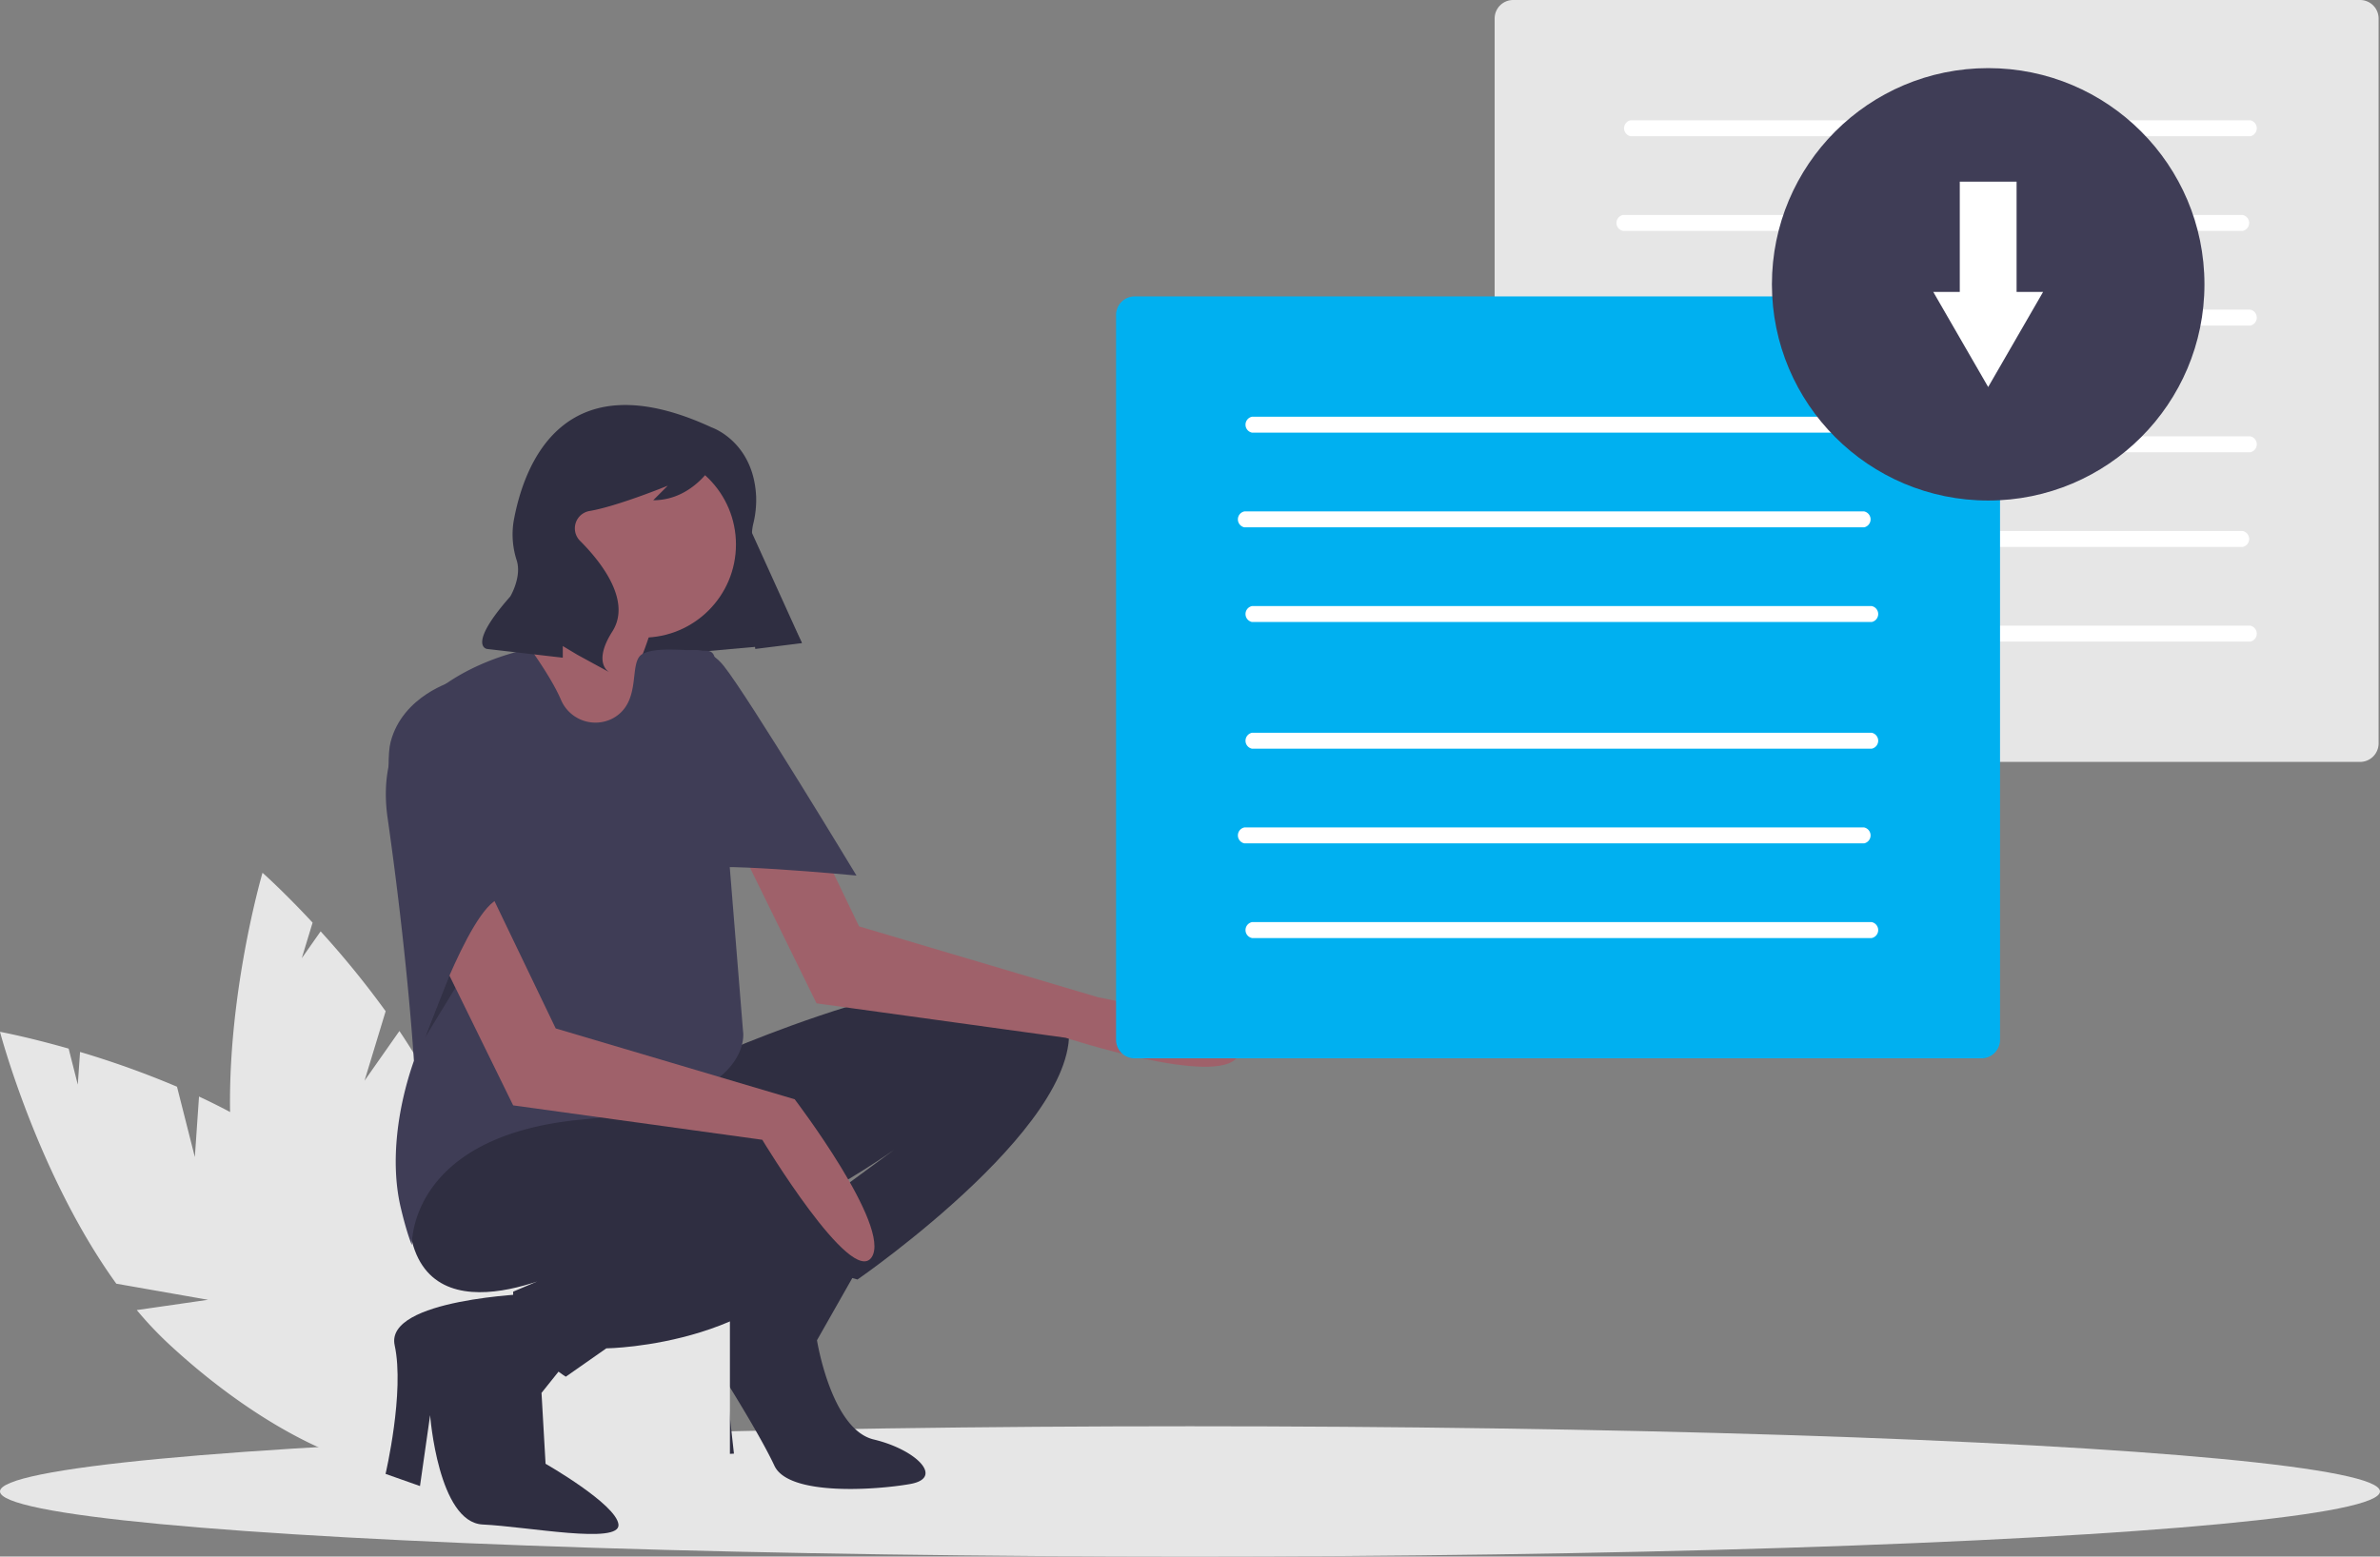 <svg id="ac21ac2c-fe4f-4034-a272-ff155c287926" data-name="Layer 1" xmlns="http://www.w3.org/2000/svg" width="796" height="520.76" viewBox="0 0 796 520.76"><rect x="0" y="0" width="796" height="520.76" fill="#808080" stroke="none"/><title>download_files</title><path d="M267.166,576.725l-5.968-23.538a305.643,305.643,0,0,0-32.427-11.634l-.754,10.939L224.962,540.441C211.297,536.539,202,534.82,202,534.82s12.558,47.753,38.897,84.261l30.691,5.391-23.843,3.438a123.656,123.656,0,0,0,10.665,11.302c38.316,35.565,80.992,51.882,95.32,36.446s-5.117-56.781-43.433-92.346c-11.878-11.026-26.8-19.873-41.736-26.837Z" transform="translate(-202 -189.62)" fill="#e6e6e6"/><path d="M323.924,551.164l7.058-23.234a305.646,305.646,0,0,0-21.746-26.721l-6.299,8.975,3.614-11.896C296.87,487.883,289.8,481.606,289.8,481.606S275.866,528.976,279.543,573.843l23.486,20.479-22.187-9.381a123.657,123.657,0,0,0,3.288,15.188c14.416,50.251,42.515,86.279,62.759,80.471s24.97-51.252,10.554-101.503c-4.469-15.578-12.669-30.865-21.856-44.547Z" transform="translate(-202 -189.62)" fill="#e6e6e6"/><ellipse cx="398" cy="498.962" rx="398" ry="21.799" fill="#e6e6e6"/><path d="M442.049,542.491s105.678-46.742,116.517-13.548-69.774,88.742-69.774,88.742l-33.871-9.484,46.065-33.871s-63,44.71-94.839,34.548-46.742-38.613-46.742-38.613Z" transform="translate(-202 -189.62)" fill="#2f2e41"/><path d="M489.468,612.942l-14.226,25.065s4.742,29.807,18.968,33.194,23.71,12.871,12.194,14.903-40.645,4.065-45.387-6.097-16.258-28.452-16.258-28.452l2.71,24.387-13.548.677-2.032-27.774a19.09,19.09,0,0,1,3.387-17.613c6.774-8.806,26.449-26.027,26.449-26.027Z" transform="translate(-202 -189.62)" fill="#2f2e41"/><path d="M338.427,592.453a2.25,2.25,0,0,0-2.302,2.188v85.775a2.25,2.25,0,0,0,2.302,2.188H443.82a2.25,2.25,0,0,0,2.302-2.188v-85.775a2.25,2.25,0,0,0-2.302-2.188Z" transform="translate(-202 -189.62)" fill="#e6e6e6"/><polygon points="268.162 215.015 201.069 221.012 180.665 165.412 239.264 151.296 268.162 215.015" fill="#2f2e41"/><path d="M391.242,562.136s106.355-3.387,89.42,37.258-75.871,41.323-75.871,41.323l-13.548,9.484s-18.29-10.839-17.613-28.452l22.355-9.484s-50.807,27.774-56.903-10.839S391.242,562.136,391.242,562.136Z" transform="translate(-202 -189.62)" fill="#2f2e41"/><path d="M379.726,622.426S330.613,624.12,334,639.701s-3.048,43.016-3.048,43.016l11.516,4.065,3.387-23.71s2.71,35.903,17.613,36.581,46.065,6.774,45.387,0-24.387-20.323-24.387-20.323l-1.355-23.71,8.129-10.161Z" transform="translate(-202 -189.62)" fill="#2f2e41"/><circle cx="214.984" cy="182.16" r="31.161" fill="#9f616a"/><path d="M391.242,377.2s-.677,27.774-17.613,31.161-13.21,19.307-13.21,19.307l28.79,36.919L425.113,425.297l3.387-14.226s-14.903,6.097-11.516-2.71a106.371,106.371,0,0,0,4.742-15.581Z" transform="translate(-202 -189.62)" fill="#9f616a"/><path d="M389.598,423.69c-1.635-3.772-4.695-9.208-10.211-17.023,0,0-54.532,9.145-47.758,56.565s8.806,81.291,8.806,81.291-.026.073-.076.217c-5.249,15.052-7.994,33.382-4.327,48.896,2.133,9.023,3.726,12.532,3.726,12.532s-1.355-36.581,56.903-42,53.855-29.468,53.855-29.468l-9.484-117.194c-.185-4.204,1.497-10.088-2.71-10.161-8.923-.154-16.799-1.254-21.339,1.016-5.083,2.542.133,16.146-10.115,21.634A12.521,12.521,0,0,1,389.598,423.69Z" transform="translate(-202 -189.62)" fill="#3f3d56"/><path d="M439.974,332.596s14.042,4.681,14.918,23.11a33.304,33.304,0,0,1-.972,9.217c-.806,3.414-1.322,10.788,5.015,20.419a190.121,190.121,0,0,1,11.278,19.437h0l-15.607,1.951-3.319-25.87a128.822,128.822,0,0,0-10.23-36.318l-.108-.241s-6.828,12.681-20.484,12.681l4.877-4.877s-16.91,6.918-26.167,8.472a5.888,5.888,0,0,0-3.269,9.887q.084.087.172.175c5.853,5.853,17.558,19.509,10.73,30.239S405.833,414.534,405.833,414.534L395.103,408.681,390.226,405.755v3.902l-25.362-2.926s-6.828-.975,7.804-17.558c0,0,3.864-6.44,2.173-11.994a28.015,28.015,0,0,1-1.065-13.102C377.054,345.791,389.915,309.435,439.974,332.596Z" transform="translate(-202 -189.62)" fill="#2f2e41"/><polygon points="150.319 326.367 142.161 347.113 152.322 330.45 150.319 326.367" opacity="0.2"/><path d="M338.403,487.619,373.629,559.426l83.323,11.516s29.807,49.452,36.581,39.29-25.742-52.839-25.742-52.839l-79.936-23.71-25.065-52.161Z" transform="translate(-202 -189.62)" fill="#9f616a"/><path d="M439.865,453.483l35.226,71.807L558.414,536.806s50.669,16.568,57.444,6.407-46.605-19.955-46.605-19.955L489.317,499.547l-25.065-52.161Z" transform="translate(-202 -189.62)" fill="#9f616a"/><path d="M353.645,417.506s-16.936,4.742-21,20.323,11.516,98.904,11.516,98.904,17.274-49.79,26.758-46.403C370.919,490.329,371.935,424.958,353.645,417.506Z" transform="translate(-202 -189.62)" fill="#3f3d56"/><path d="M426.468,409.716s9.484-7.452,17.613,2.71,44.371,70.113,44.371,70.113-53.178-5.081-53.178-1.694Z" transform="translate(-202 -189.62)" fill="#3f3d56"/><path d="M708.074,189.62a6.194,6.194,0,0,0-6.187,6.187V438.33a6.194,6.194,0,0,0,6.187,6.187h283.271a6.194,6.194,0,0,0,6.187-6.187V195.807a6.194,6.194,0,0,0-6.187-6.187Z" transform="translate(-202 -189.62)" fill="#e6e6e6"/><path d="M747.36,335.596a2.72,2.72,0,0,0,0,5.331H954.606a2.72,2.72,0,0,0,0-5.331Z" transform="translate(-202 -189.62)" fill="#fff"/><path d="M744.813,367.269a2.72,2.72,0,0,0,0,5.331H952.059a2.72,2.72,0,0,0,0-5.331Z" transform="translate(-202 -189.62)" fill="#fff"/><path d="M747.36,398.943a2.72,2.72,0,0,0,0,5.331H954.606a2.72,2.72,0,0,0,0-5.331Z" transform="translate(-202 -189.62)" fill="#fff"/><path d="M747.36,229.863a2.721,2.721,0,0,0,0,5.333H954.606a2.721,2.721,0,0,0,0-5.333Z" transform="translate(-202 -189.62)" fill="#fff"/><path d="M744.813,261.536a2.721,2.721,0,0,0,0,5.333H952.059a2.721,2.721,0,0,0,0-5.333Z" transform="translate(-202 -189.62)" fill="#fff"/><path d="M747.36,293.21a2.721,2.721,0,0,0,0,5.333H954.606a2.721,2.721,0,0,0,0-5.333Z" transform="translate(-202 -189.62)" fill="#fff"/><path d="M581.459,288.793a6.194,6.194,0,0,0-6.187,6.187V537.503a6.194,6.194,0,0,0,6.187,6.187h283.271a6.194,6.194,0,0,0,6.187-6.187V294.98a6.194,6.194,0,0,0-6.187-6.187Z" transform="translate(-202 -189.62)" fill="#00b0f0"/><path d="M620.745,434.769a2.72,2.72,0,0,0,0,5.331H827.991a2.72,2.72,0,0,0,0-5.331Z" transform="translate(-202 -189.62)" fill="#fff"/><path d="M618.198,466.443a2.72,2.72,0,0,0,0,5.331H825.444a2.72,2.72,0,0,0,0-5.331Z" transform="translate(-202 -189.62)" fill="#fff"/><path d="M620.745,498.116a2.72,2.72,0,0,0,0,5.331H827.991a2.72,2.72,0,0,0,0-5.331Z" transform="translate(-202 -189.62)" fill="#fff"/><path d="M620.745,329.036a2.721,2.721,0,0,0,0,5.333H827.991a2.721,2.721,0,0,0,0-5.333Z" transform="translate(-202 -189.62)" fill="#fff"/><path d="M618.198,360.71a2.721,2.721,0,0,0,0,5.333H825.444a2.721,2.721,0,0,0,0-5.333Z" transform="translate(-202 -189.62)" fill="#fff"/><path d="M620.745,392.383a2.721,2.721,0,0,0,0,5.333H827.991a2.721,2.721,0,0,0,0-5.333Z" transform="translate(-202 -189.62)" fill="#fff"/><circle cx="664.955" cy="95.121" r="72.332" fill="#3f3d56"/><polygon points="674.455 97.658 674.455 60.764 655.455 60.764 655.455 97.658 646.584 97.658 655.769 113.568 664.955 129.478 674.141 113.568 683.326 97.658 674.455 97.658" fill="#fff"/></svg>
